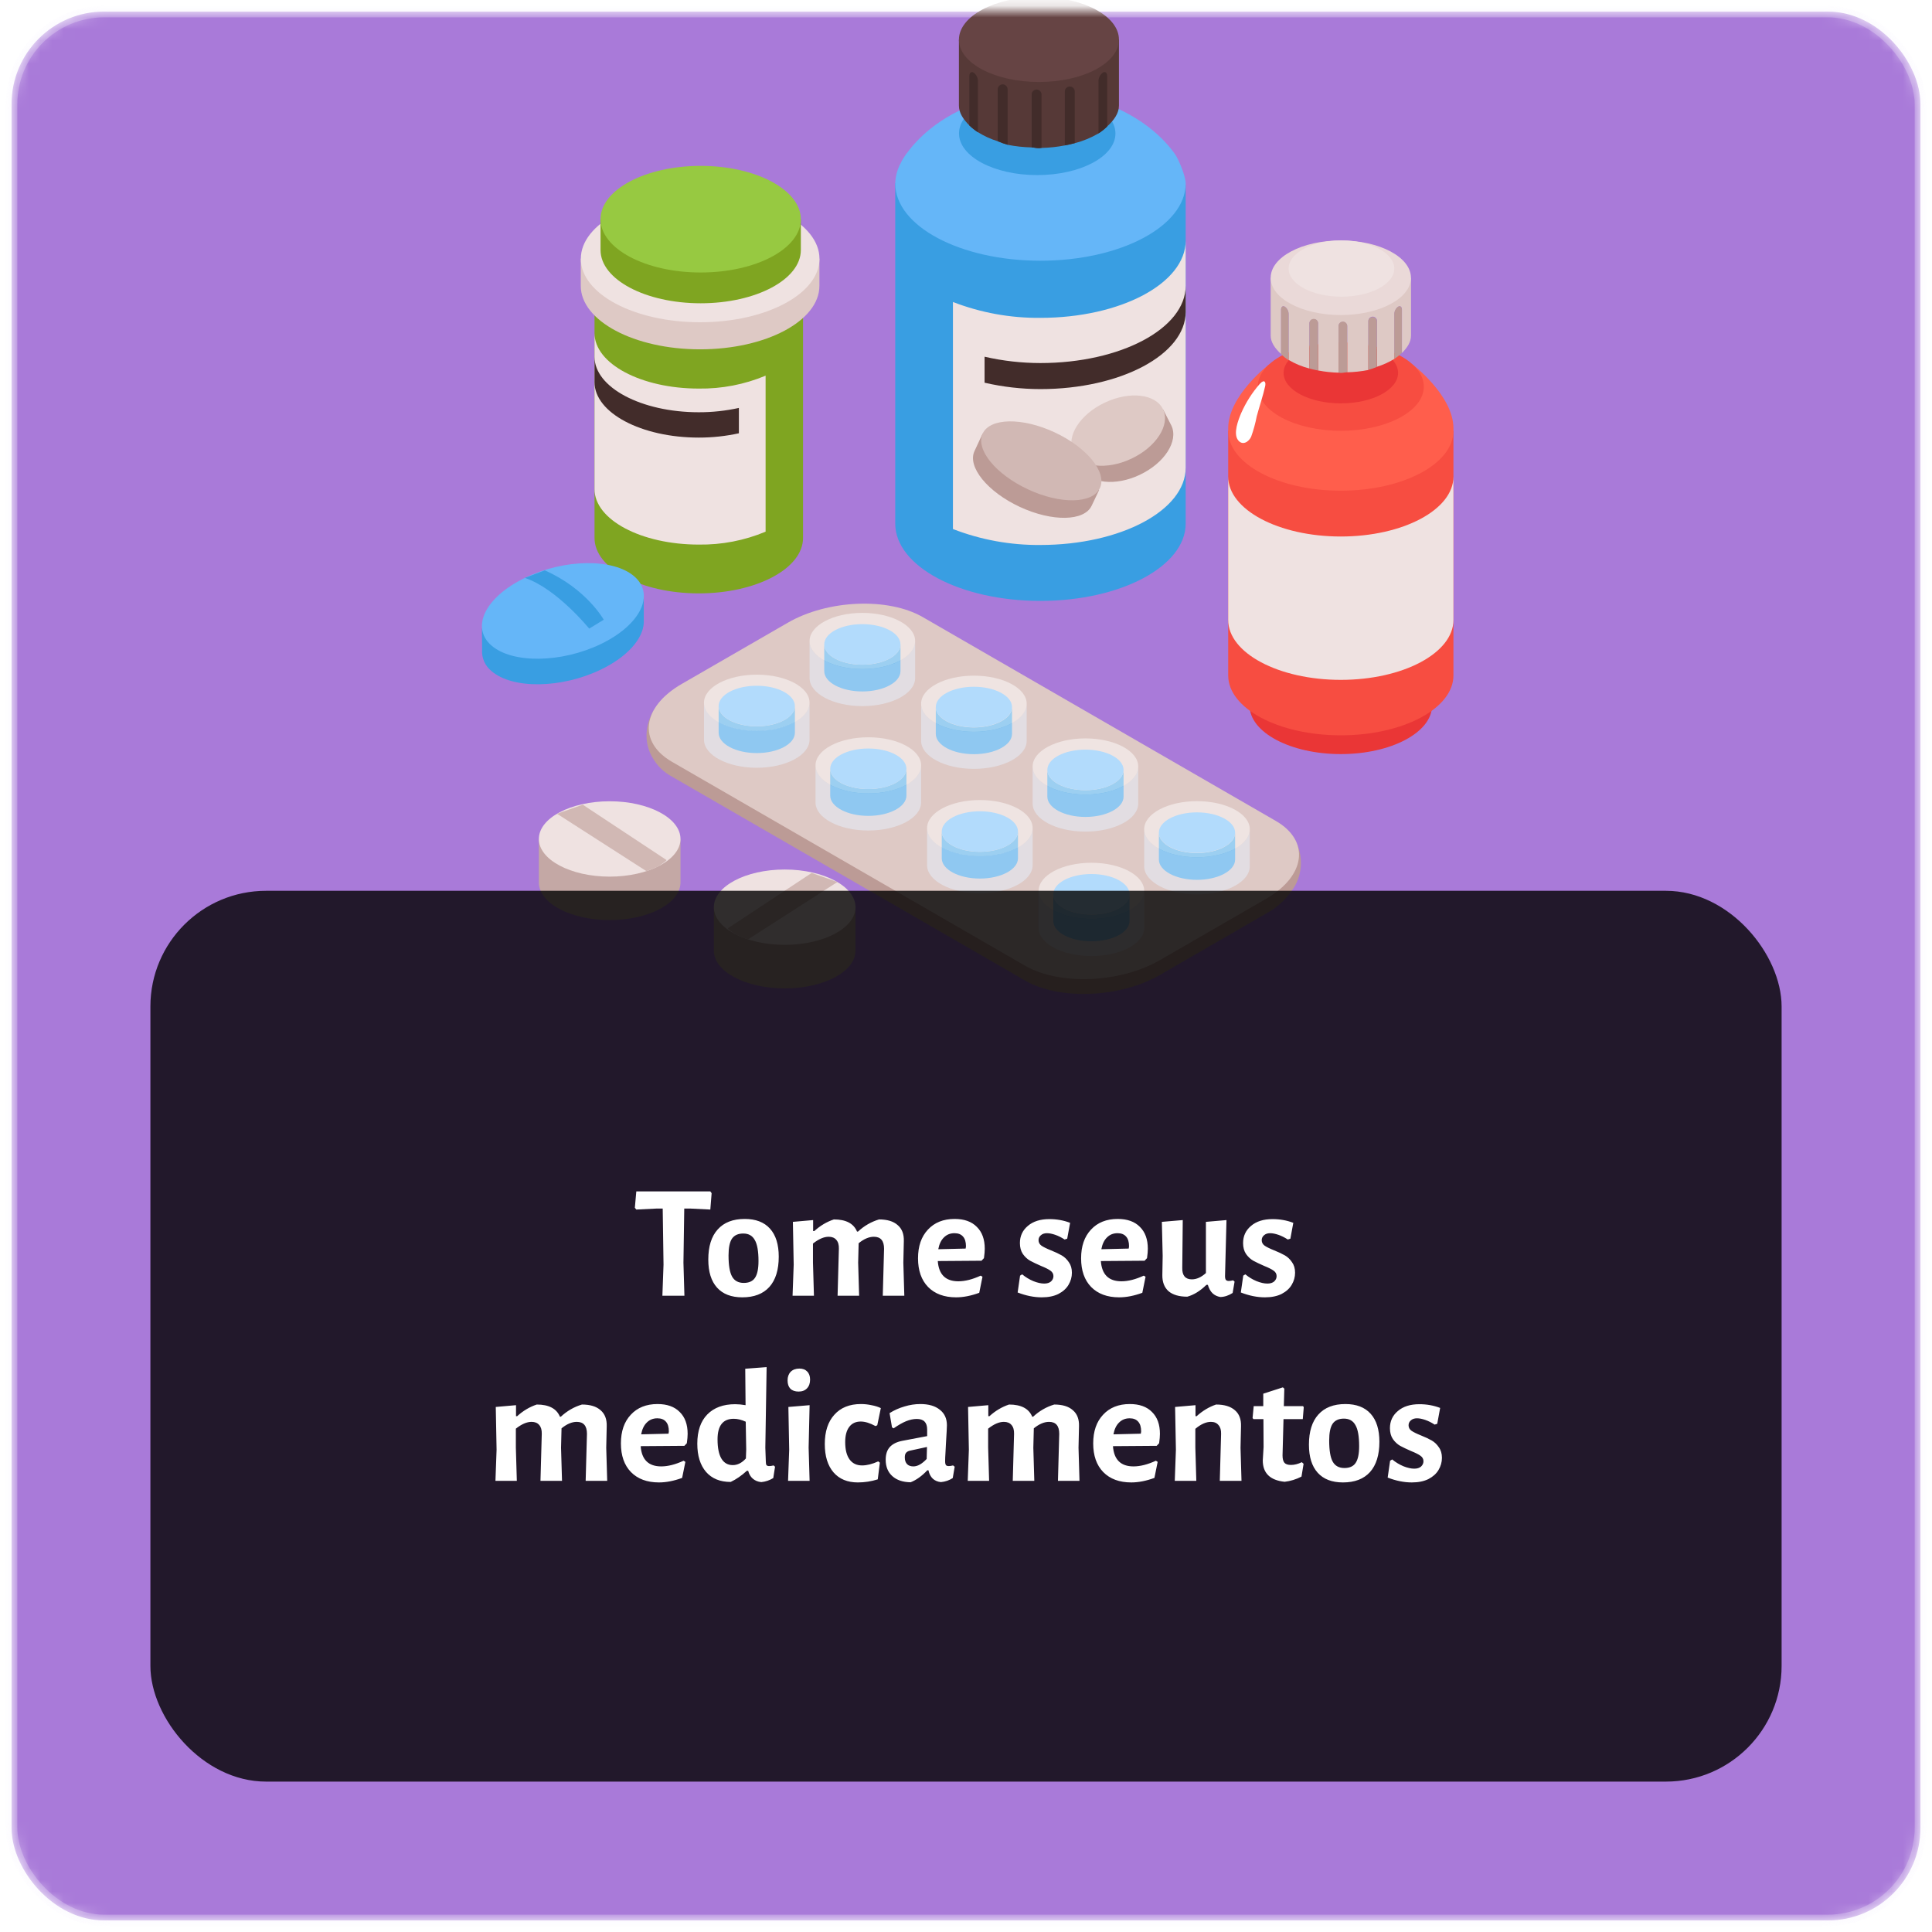 <svg width="167" height="167" viewBox="0 0 167 167" fill="none" xmlns="http://www.w3.org/2000/svg">
<mask id="mask0_206:36980" style="mask-type:alpha" maskUnits="userSpaceOnUse" x="0" y="0" width="167" height="167">
<rect x="1" y="1" width="165" height="165" rx="8" fill="#5988D6" stroke="#EDE6FC" stroke-opacity="0.3"/>
</mask>
<g mask="url(#mask0_206:36980)">
<rect x="1" y="1" width="165" height="165" rx="8" fill="#A97AD9" stroke="#EDE6FC" stroke-opacity="0.3"/>
<path d="M111.862 72.484L111.182 72.884C110.906 72.635 110.604 72.416 110.28 72.233L79.757 54.608C76.782 52.891 71.539 53.108 68.105 55.092L58.923 60.408C58.26 60.78 57.659 61.252 57.143 61.809L56.505 61.409C56.505 61.409 55.185 63.354 56.39 65.471C56.39 65.471 56.39 65.487 56.411 65.5C56.802 66.193 57.384 66.759 58.086 67.133L88.607 84.758C91.584 86.475 96.827 86.258 100.262 84.274L109.444 78.966C110.401 78.453 111.21 77.705 111.796 76.791L111.82 76.763C112.225 76.124 112.443 75.385 112.45 74.629C112.458 73.873 112.254 73.13 111.862 72.484Z" fill="#BC9B96"/>
<path d="M88.607 83.475L58.086 65.85C55.112 64.133 55.488 61.106 58.923 59.122L68.105 53.822C71.539 51.838 76.782 51.621 79.757 53.338L110.28 70.96C113.255 72.677 112.878 75.707 109.444 77.688L100.262 82.991C96.827 84.978 91.584 85.192 88.607 83.475Z" fill="#DEC9C5"/>
<path d="M65.415 62.782C63.586 62.782 62.119 61.997 62.119 61.03V63.343C62.119 64.311 63.596 65.095 65.415 65.095C67.234 65.095 68.709 64.311 68.709 63.343V61.03C68.709 61.997 67.234 62.782 65.415 62.782Z" fill="#399EE2"/>
<path d="M65.415 59.276C63.586 59.276 62.119 60.061 62.119 61.03C62.119 62 63.596 62.782 65.415 62.782C67.234 62.782 68.709 61.997 68.709 61.03C68.709 60.063 67.234 59.276 65.415 59.276Z" fill="#65B6F8"/>
<path opacity="0.5" d="M65.415 63.16C62.896 63.16 60.852 62.073 60.852 60.732V63.937C60.852 65.278 62.896 66.365 65.415 66.365C67.935 66.365 69.976 65.278 69.976 63.937V60.732C69.976 62.073 67.935 63.16 65.415 63.16Z" fill="#E6F3FF"/>
<path opacity="0.5" d="M65.415 58.317C62.896 58.317 60.852 59.402 60.852 60.743C60.852 62.084 62.896 63.171 65.415 63.171C67.935 63.171 69.976 62.073 69.976 60.732C69.976 59.391 67.935 58.317 65.415 58.317Z" fill="white"/>
<path d="M74.54 57.455C72.71 57.455 71.247 56.67 71.247 55.703V58.014C71.247 58.984 72.721 59.768 74.54 59.768C76.359 59.768 77.836 58.984 77.836 58.014V55.703C77.836 56.67 76.362 57.455 74.54 57.455Z" fill="#399EE2"/>
<path d="M74.54 53.95C72.71 53.95 71.247 54.734 71.247 55.703C71.247 56.673 72.721 57.455 74.54 57.455C76.359 57.455 77.836 56.67 77.836 55.703C77.836 54.736 76.362 53.95 74.54 53.95Z" fill="#65B6F8"/>
<path opacity="0.5" d="M74.54 57.834C72.02 57.834 69.979 56.746 69.979 55.406V58.61C69.979 59.948 72.02 61.035 74.54 61.035C77.06 61.035 79.104 59.948 79.104 58.61V55.406C79.104 56.749 77.062 57.834 74.54 57.834Z" fill="#E6F3FF"/>
<path opacity="0.5" d="M74.54 52.977C72.02 52.977 69.979 54.065 69.979 55.406C69.979 56.746 72.02 57.834 74.54 57.834C77.06 57.834 79.104 56.746 79.104 55.406C79.104 54.065 77.062 52.977 74.54 52.977Z" fill="white"/>
<path d="M75.058 68.205C73.228 68.205 71.762 67.421 71.762 66.454V68.772C71.762 69.739 73.239 70.523 75.058 70.523C76.877 70.523 78.351 69.739 78.351 68.772V66.459C78.341 67.421 76.877 68.205 75.058 68.205Z" fill="#399EE2"/>
<path d="M75.058 64.7C73.228 64.7 71.762 65.484 71.762 66.454C71.762 67.424 73.239 68.205 75.058 68.205C76.877 68.205 78.351 67.421 78.351 66.454C78.351 65.487 76.877 64.7 75.058 64.7Z" fill="#65B6F8"/>
<path opacity="0.5" d="M75.058 68.584C72.535 68.584 70.494 67.497 70.494 66.156V69.36C70.494 70.701 72.535 71.788 75.058 71.788C77.58 71.788 79.621 70.701 79.621 69.36V66.159C79.621 67.497 77.577 68.584 75.058 68.584Z" fill="#E6F3FF"/>
<path opacity="0.5" d="M75.058 63.73C72.535 63.73 70.494 64.815 70.494 66.156C70.494 67.497 72.535 68.584 75.058 68.584C77.58 68.584 79.621 67.497 79.621 66.156C79.621 64.815 77.577 63.73 75.058 63.73Z" fill="white"/>
<path d="M84.182 62.878C82.352 62.878 80.889 62.094 80.889 61.127V63.438C80.889 64.407 82.363 65.191 84.182 65.191C86.001 65.191 87.478 64.407 87.478 63.438V61.127C87.488 62.094 86.001 62.878 84.182 62.878Z" fill="#399EE2"/>
<path d="M84.182 59.363C82.352 59.363 80.889 60.147 80.889 61.117C80.889 62.086 82.363 62.868 84.182 62.868C86.001 62.868 87.478 62.084 87.478 61.117C87.478 60.149 86.001 59.363 84.182 59.363Z" fill="#65B6F8"/>
<path opacity="0.5" d="M84.182 63.257C81.662 63.257 79.621 62.17 79.621 60.829V64.034C79.621 65.374 81.662 66.459 84.182 66.459C86.702 66.459 88.746 65.374 88.746 64.034V60.829C88.746 62.17 86.704 63.257 84.182 63.257Z" fill="#E6F3FF"/>
<path opacity="0.5" d="M84.182 58.403C81.662 58.403 79.621 59.488 79.621 60.829C79.621 62.17 81.662 63.257 84.182 63.257C86.702 63.257 88.746 62.17 88.746 60.829C88.746 59.488 86.704 58.403 84.182 58.403Z" fill="white"/>
<path d="M84.7 73.629C82.87 73.629 81.404 72.844 81.404 71.877V74.191C81.404 75.158 82.881 75.942 84.7 75.942C86.519 75.942 87.993 75.158 87.993 74.191V71.877C87.993 72.844 86.519 73.629 84.7 73.629Z" fill="#399EE2"/>
<path d="M84.7 70.126C82.87 70.126 81.404 70.91 81.404 71.877C81.404 72.844 82.881 73.629 84.7 73.629C86.519 73.629 87.993 72.844 87.993 71.877C87.993 70.91 86.519 70.126 84.7 70.126Z" fill="#65B6F8"/>
<path opacity="0.5" d="M84.7 74C82.177 74 80.136 72.912 80.136 71.572V74.784C80.136 76.125 82.177 77.212 84.7 77.212C87.222 77.212 89.261 76.125 89.261 74.784V71.579C89.261 72.92 87.227 74 84.7 74Z" fill="#E6F3FF"/>
<path opacity="0.5" d="M84.7 69.154C82.177 69.154 80.136 70.241 80.136 71.579C80.136 72.918 82.177 74.008 84.7 74.008C87.222 74.008 89.261 72.92 89.261 71.579C89.261 70.239 87.227 69.154 84.7 69.154Z" fill="white"/>
<path d="M93.824 68.302C91.995 68.302 90.531 67.518 90.531 66.55V68.864C90.531 69.831 92.005 70.615 93.824 70.615C95.644 70.615 97.12 69.831 97.12 68.864V66.55C97.12 67.518 95.644 68.302 93.824 68.302Z" fill="#399EE2"/>
<path d="M93.824 64.797C91.995 64.797 90.531 65.581 90.531 66.55C90.531 67.52 92.005 68.302 93.824 68.302C95.644 68.302 97.12 67.518 97.12 66.55C97.12 65.583 95.644 64.797 93.824 64.797Z" fill="#65B6F8"/>
<path opacity="0.5" d="M93.824 68.681C91.305 68.681 89.26 67.593 89.26 66.253V69.457C89.26 70.798 91.305 71.883 93.824 71.883C96.344 71.883 98.388 70.798 98.388 69.457V66.253C98.388 67.593 96.346 68.681 93.824 68.681Z" fill="#E6F3FF"/>
<path opacity="0.5" d="M93.824 63.827C91.305 63.827 89.26 64.912 89.26 66.253C89.26 67.593 91.305 68.681 93.824 68.681C96.344 68.681 98.388 67.593 98.388 66.253C98.388 64.912 96.346 63.827 93.824 63.827Z" fill="white"/>
<path d="M94.342 79.055C92.512 79.055 91.046 78.271 91.046 77.301V79.614C91.046 80.581 92.52 81.365 94.342 81.365C96.164 81.365 97.635 80.581 97.635 79.614V77.301C97.635 78.268 96.161 79.055 94.342 79.055Z" fill="#399EE2"/>
<path d="M94.342 75.55C92.512 75.55 91.046 76.334 91.046 77.301C91.046 78.268 92.52 79.055 94.342 79.055C96.164 79.055 97.635 78.271 97.635 77.301C97.635 76.331 96.161 75.55 94.342 75.55Z" fill="#65B6F8"/>
<path opacity="0.5" d="M94.342 79.431C91.82 79.431 89.778 78.344 89.778 77.006V80.207C89.778 81.548 91.82 82.636 94.342 82.636C96.864 82.636 98.903 81.548 98.903 80.207V77.006C98.903 78.344 96.862 79.431 94.342 79.431Z" fill="#E6F3FF"/>
<path opacity="0.5" d="M94.342 74.577C91.82 74.577 89.778 75.665 89.778 77.006C89.778 78.346 91.82 79.431 94.342 79.431C96.864 79.431 98.903 78.344 98.903 77.006C98.903 75.667 96.862 74.577 94.342 74.577Z" fill="white"/>
<path d="M103.466 73.738C101.637 73.738 100.173 72.954 100.173 71.987V74.3C100.173 75.267 101.647 76.052 103.466 76.052C105.286 76.052 106.762 75.267 106.762 74.3V71.987C106.762 72.954 105.286 73.738 103.466 73.738Z" fill="#399EE2"/>
<path d="M103.466 70.22C101.637 70.22 100.173 71.004 100.173 71.974C100.173 72.944 101.647 73.725 103.466 73.725C105.286 73.725 106.762 72.941 106.762 71.974C106.762 71.007 105.286 70.22 103.466 70.22Z" fill="#65B6F8"/>
<path opacity="0.5" d="M103.466 74.104C100.947 74.104 98.903 73.017 98.903 71.676V74.881C98.903 76.221 100.947 77.309 103.466 77.309C105.986 77.309 108.03 76.221 108.03 74.881V71.676C108.03 73.017 105.986 74.104 103.466 74.104Z" fill="#E6F3FF"/>
<path opacity="0.5" d="M103.466 69.251C100.947 69.251 98.903 70.335 98.903 71.676C98.903 73.017 100.947 74.104 103.466 74.104C105.986 74.104 108.03 73.017 108.03 71.676C108.03 70.335 105.986 69.251 103.466 69.251Z" fill="white"/>
<path d="M115.897 56.793C111.543 56.793 108.012 58.673 108.012 60.989C108.012 63.304 111.543 65.183 115.897 65.183C120.252 65.183 123.786 63.304 123.786 60.989C123.786 58.673 120.255 56.793 115.897 56.793Z" fill="#EA3636"/>
<path d="M106.164 37.237V58.383C106.164 61.242 110.521 63.56 115.897 63.56C121.274 63.56 125.634 61.242 125.634 58.383V37.237H106.164Z" fill="#F74D41"/>
<path d="M115.897 46.375C110.521 46.375 106.164 44.056 106.164 41.197V53.586C106.164 56.448 110.521 58.767 115.897 58.767C121.274 58.767 125.634 56.448 125.634 53.586V41.197C125.634 44.056 121.274 46.375 115.897 46.375Z" fill="#EFE2E1"/>
<path d="M125.634 37.023C125.634 34.184 122.084 31.49 122.084 31.49L120.801 32.796C117.604 31.824 114.191 31.824 110.994 32.796L109.713 31.49C109.713 31.49 106.164 34.184 106.164 37.023V37.237C106.164 40.097 110.521 42.415 115.897 42.415C121.274 42.415 125.634 40.097 125.634 37.237V37.023Z" fill="#FF5E4C"/>
<path d="M115.898 29.602C111.935 29.602 108.723 31.312 108.723 33.419C108.723 35.525 111.935 37.237 115.898 37.237C119.86 37.237 123.075 35.528 123.075 33.419C123.075 31.309 119.863 29.602 115.898 29.602Z" fill="#F74D41"/>
<path d="M115.9 34.867C118.633 34.867 120.848 33.688 120.848 32.234C120.848 30.781 118.633 29.602 115.9 29.602C113.168 29.602 110.952 30.781 110.952 32.234C110.952 33.688 113.168 34.867 115.9 34.867Z" fill="#EA3636"/>
<path d="M109.836 24.009V29.009C109.836 29.6 110.215 30.123 110.735 30.598V26.759C110.735 26.521 110.882 26.411 111.062 26.513C111.16 26.584 111.241 26.677 111.297 26.785C111.353 26.892 111.384 27.011 111.386 27.132V31.111C111.948 31.442 112.553 31.693 113.184 31.855V27.935C113.192 27.841 113.235 27.753 113.305 27.689C113.374 27.625 113.465 27.59 113.559 27.59C113.654 27.59 113.745 27.625 113.814 27.689C113.884 27.753 113.927 27.841 113.935 27.935V32.023C114.517 32.135 115.108 32.199 115.701 32.214V28.17C115.709 28.076 115.752 27.988 115.822 27.924C115.891 27.86 115.982 27.825 116.077 27.825C116.171 27.825 116.262 27.86 116.331 27.924C116.401 27.988 116.444 28.076 116.452 28.17V32.18C117.066 32.166 117.678 32.099 118.281 31.981V27.778C118.277 27.726 118.283 27.674 118.3 27.625C118.317 27.575 118.344 27.53 118.379 27.492C118.415 27.453 118.457 27.423 118.505 27.402C118.553 27.381 118.604 27.37 118.656 27.37C118.708 27.37 118.76 27.381 118.808 27.402C118.855 27.423 118.898 27.453 118.933 27.492C118.969 27.53 118.995 27.575 119.012 27.625C119.029 27.674 119.036 27.726 119.031 27.778V31.699C119.559 31.536 120.063 31.307 120.532 31.017V27.132C120.534 27.011 120.565 26.892 120.621 26.785C120.677 26.677 120.758 26.584 120.856 26.513C121.036 26.411 121.183 26.513 121.183 26.759V30.512C121.643 30.057 121.967 29.563 121.967 29.009V24.009H109.836Z" fill="#DEC9C5"/>
<path d="M116.075 27.796C115.976 27.797 115.882 27.837 115.812 27.907C115.742 27.977 115.702 28.071 115.701 28.17V32.214C115.769 32.214 115.829 32.234 115.897 32.234C116.093 32.234 116.261 32.185 116.452 32.174V28.17C116.451 28.071 116.411 27.976 116.34 27.906C116.27 27.836 116.175 27.796 116.075 27.796Z" fill="#BC9B96"/>
<path d="M113.561 27.564C113.461 27.564 113.366 27.603 113.295 27.673C113.225 27.743 113.185 27.838 113.184 27.938V31.858C113.43 31.923 113.673 31.978 113.934 32.025V27.938C113.934 27.838 113.895 27.743 113.825 27.673C113.755 27.603 113.66 27.564 113.561 27.564Z" fill="#BC9B96"/>
<path d="M118.647 27.402C118.548 27.402 118.452 27.442 118.382 27.513C118.311 27.583 118.271 27.678 118.271 27.778V31.976C118.526 31.903 118.776 31.816 119.021 31.714V27.794C119.023 27.743 119.015 27.693 118.997 27.645C118.979 27.598 118.952 27.555 118.917 27.518C118.882 27.482 118.84 27.453 118.794 27.433C118.748 27.412 118.698 27.402 118.647 27.402Z" fill="#BC9B96"/>
<path d="M120.845 26.513C120.747 26.584 120.667 26.677 120.61 26.785C120.554 26.892 120.524 27.011 120.521 27.132V31.024C120.755 30.873 120.973 30.697 121.172 30.502V26.759C121.172 26.521 121.026 26.411 120.845 26.513Z" fill="#BC9B96"/>
<path d="M111.062 26.513C110.882 26.411 110.735 26.513 110.735 26.759V30.611C110.933 30.808 111.151 30.983 111.386 31.134V27.132C111.384 27.011 111.353 26.892 111.297 26.785C111.241 26.677 111.16 26.584 111.062 26.513Z" fill="#BC9B96"/>
<path d="M115.897 20.784C112.549 20.784 109.836 22.226 109.836 24.009C109.836 25.792 112.549 27.232 115.897 27.232C119.246 27.232 121.961 25.789 121.961 24.009C121.961 22.229 119.246 20.784 115.897 20.784Z" fill="#EAD9D8"/>
<path d="M115.952 20.784C113.43 20.784 111.386 21.871 111.386 23.214C111.386 24.558 113.43 25.645 115.952 25.645C118.475 25.645 120.521 24.558 120.521 23.217C120.521 21.876 118.477 20.784 115.952 20.784Z" fill="#EFE2E1"/>
<path d="M108.903 33.173C108.239 33.93 107.694 34.784 107.288 35.706C107.042 36.288 106.569 37.48 107.026 38.058C107.411 38.541 107.952 38.191 108.15 37.744C108.355 37.174 108.515 36.588 108.629 35.993C108.822 35.256 109.191 34.163 109.353 33.408C109.444 33.05 109.311 32.736 108.903 33.173Z" fill="white"/>
<path d="M119.17 51.176C118.467 51.368 117.748 51.493 117.021 51.55V49.169H114.891V51.558C114.166 51.505 113.446 51.386 112.743 51.203L112.374 51.103V53.137L112.591 53.194C113.344 53.392 114.114 53.519 114.891 53.573V56.028H117.024V53.565C117.803 53.505 118.575 53.371 119.329 53.166L119.541 53.105V51.072L119.17 51.176Z" fill="#EFE2E1"/>
<path d="M102.489 15.974V45.261C102.489 48.95 96.867 51.942 89.93 51.942C82.993 51.942 77.383 48.95 77.383 45.261V15.838L102.489 15.974Z" fill="#399EE2"/>
<path d="M82.371 26.103C84.781 27.035 87.346 27.501 89.93 27.475C96.867 27.475 102.489 24.485 102.489 20.794V40.426C102.489 44.114 96.867 47.107 89.93 47.107C87.346 47.131 84.78 46.663 82.371 45.729V26.103Z" fill="#EFE2E1"/>
<path d="M85.105 30.834C86.687 31.197 88.306 31.381 89.93 31.382C96.867 31.382 102.489 28.392 102.489 24.702V26.952C102.489 30.64 96.867 33.633 89.93 33.633C88.306 33.631 86.687 33.446 85.105 33.081V30.834Z" fill="#422C2A"/>
<path d="M77.919 13.988H77.906C78.012 13.791 78.129 13.601 78.257 13.418C78.322 13.326 78.382 13.238 78.455 13.157C79.359 11.931 81.513 9.662 85.755 8.494C87.224 8.089 88.066 8.465 88.51 9.252C88.981 9.223 89.443 9.173 89.93 9.173C90.416 9.173 90.899 9.223 91.38 9.252C91.825 8.468 92.664 8.086 94.135 8.494C98.579 9.717 100.748 12.153 101.574 13.337C101.861 13.742 102.489 15.211 102.489 15.854C102.489 19.545 96.867 22.537 89.93 22.537C82.993 22.537 77.383 19.545 77.383 15.854C77.402 15.197 77.586 14.555 77.919 13.988Z" fill="#65B6F8"/>
<path d="M89.655 7.945C93.39 7.945 96.417 9.555 96.417 11.541C96.417 13.528 93.39 15.135 89.655 15.135C85.92 15.135 82.896 13.525 82.896 11.531C82.896 9.537 85.92 7.945 89.655 7.945Z" fill="#399EE2"/>
<path d="M96.721 3.428V9.126C96.721 9.798 96.287 10.396 95.693 10.938C95.468 11.16 95.22 11.359 94.954 11.531C94.311 11.907 93.62 12.193 92.899 12.378C92.62 12.454 92.345 12.516 92.044 12.571C91.38 12.699 90.706 12.771 90.029 12.788C89.951 12.788 89.883 12.812 89.804 12.812C89.58 12.812 89.391 12.757 89.174 12.744C88.477 12.727 87.781 12.651 87.097 12.516C86.806 12.431 86.521 12.329 86.242 12.21C85.64 12.024 85.065 11.76 84.53 11.426C84.264 11.256 84.017 11.06 83.79 10.841C83.267 10.318 82.888 9.759 82.888 9.129V3.428H96.721Z" fill="#563937"/>
<path d="M89.601 7.741C89.714 7.741 89.823 7.786 89.903 7.866C89.983 7.945 90.029 8.054 90.029 8.167V12.78C89.951 12.78 89.883 12.804 89.805 12.804C89.58 12.804 89.391 12.749 89.175 12.736V8.167C89.175 8.054 89.219 7.946 89.299 7.866C89.379 7.786 89.488 7.741 89.601 7.741Z" fill="#422C2A"/>
<path d="M92.473 7.477C92.586 7.478 92.694 7.523 92.773 7.602C92.853 7.682 92.898 7.79 92.899 7.903V12.37C92.619 12.446 92.345 12.508 92.044 12.563V7.903C92.045 7.79 92.09 7.681 92.171 7.602C92.251 7.522 92.36 7.477 92.473 7.477Z" fill="#422C2A"/>
<path d="M86.671 7.291C86.784 7.293 86.892 7.338 86.971 7.419C87.051 7.499 87.096 7.607 87.097 7.72V12.508C86.806 12.423 86.521 12.321 86.242 12.203V7.72C86.243 7.607 86.288 7.498 86.368 7.418C86.448 7.337 86.557 7.292 86.671 7.291Z" fill="#422C2A"/>
<path d="M84.159 6.277C84.271 6.358 84.364 6.464 84.428 6.587C84.493 6.71 84.527 6.847 84.53 6.986V11.429C84.264 11.259 84.016 11.063 83.79 10.844V6.565C83.79 6.288 83.955 6.16 84.159 6.277Z" fill="#422C2A"/>
<path d="M95.33 6.277C95.534 6.16 95.701 6.277 95.701 6.557V10.938C95.473 11.161 95.222 11.36 94.953 11.531V6.986C94.957 6.846 94.993 6.71 95.058 6.587C95.123 6.464 95.216 6.358 95.33 6.277Z" fill="#422C2A"/>
<path d="M89.804 -0.26C93.623 -0.26 96.721 1.387 96.721 3.42C96.721 5.454 93.623 7.087 89.804 7.087C85.986 7.087 82.888 5.451 82.888 3.428C82.888 1.405 85.986 -0.26 89.804 -0.26Z" fill="#664444"/>
<path d="M96.226 36.194C97.891 35.41 100.536 35.389 100.536 35.389L101.255 36.788C101.885 38.126 100.659 40.034 98.516 41.045C96.425 42.036 94.219 41.796 93.537 40.523L92.771 39.051C92.771 39.051 94.561 36.981 96.226 36.194Z" fill="#BC9B96"/>
<path d="M97.797 39.647C99.943 38.636 101.169 36.727 100.536 35.389C99.904 34.051 97.661 33.784 95.51 34.796C93.359 35.807 92.138 37.715 92.771 39.054C93.403 40.392 95.654 40.659 97.797 39.647Z" fill="#DEC9C5"/>
<path d="M86.004 37.993C87.201 37.838 88.816 38.123 90.447 38.884C92.207 39.702 93.55 40.86 94.151 41.945L95.006 42.36L94.365 43.706C93.733 45.068 90.949 45.118 88.153 43.816C85.356 42.514 83.602 40.355 84.232 38.994L84.938 37.478L86.004 37.993Z" fill="#BC9B96"/>
<path d="M88.861 42.3C91.658 43.607 94.439 43.552 95.074 42.19C95.709 40.828 93.952 38.67 91.153 37.368C88.354 36.066 85.573 36.116 84.94 37.478C84.308 38.84 86.064 40.998 88.861 42.3Z" fill="#D1B8B4"/>
<path d="M56.761 73.843C55.476 73.298 54.095 73.017 52.699 73.017C51.304 73.017 49.922 73.298 48.638 73.843L46.578 72.518V76.274C46.578 78.072 49.317 79.531 52.699 79.531C56.081 79.531 58.821 78.072 58.821 76.274V72.518L56.761 73.843Z" fill="#C4A8A5"/>
<path d="M52.699 69.261C49.317 69.261 46.578 70.719 46.578 72.518C46.578 74.316 49.328 75.775 52.699 75.775C56.071 75.775 58.821 74.316 58.821 72.518C58.821 70.719 56.079 69.261 52.699 69.261Z" fill="#EFE2E1"/>
<path d="M50.373 69.556L48.149 70.341L55.886 75.307L56.855 74.917C56.855 74.917 57.689 74.394 57.603 74.334L50.373 69.556Z" fill="#D1B8B4"/>
<path d="M63.766 79.75C65.052 79.205 66.433 78.924 67.829 78.924C69.225 78.924 70.607 79.205 71.892 79.75L73.949 78.425V82.181C73.949 83.979 71.21 85.438 67.828 85.438C64.446 85.438 61.706 83.979 61.706 82.181V78.417L63.766 79.75Z" fill="#C4A8A5"/>
<path d="M67.828 75.16C71.21 75.16 73.949 76.619 73.949 78.417C73.949 80.215 71.21 81.671 67.828 81.671C64.446 81.671 61.706 80.215 61.706 78.417C61.706 76.619 64.448 75.16 67.828 75.16Z" fill="#EFE2E1"/>
<path d="M70.159 75.456L72.384 76.24L64.647 81.206L63.677 80.816C63.677 80.816 62.843 80.294 62.93 80.234L70.159 75.456Z" fill="#D1B8B4"/>
<path d="M51.39 25.48V46.5C51.39 49.145 55.425 51.291 60.402 51.291C65.379 51.291 69.414 49.145 69.414 46.5V25.384L51.39 25.48Z" fill="#7FA521"/>
<path d="M51.39 28.795V42.279C51.39 44.927 55.425 47.073 60.402 47.073C62.384 47.102 64.35 46.722 66.178 45.957V32.472C64.35 33.236 62.384 33.616 60.402 33.588C55.425 33.588 51.39 31.442 51.39 28.795Z" fill="#EFE2E1"/>
<path d="M63.868 35.261C62.73 35.512 61.568 35.637 60.402 35.635C55.436 35.635 51.39 33.489 51.39 30.841V33.032C51.39 35.679 55.425 37.825 60.402 37.825C61.568 37.827 62.73 37.702 63.868 37.452V35.261Z" fill="#422C2A"/>
<path d="M68.617 21.312C66.73 20.036 63.808 19.221 60.515 19.221C58.684 19.208 56.862 19.483 55.117 20.036L54.265 19.958L50.201 22.37V24.707C50.201 27.736 54.819 30.196 60.515 30.196C66.21 30.196 70.829 27.739 70.829 24.707V22.365L68.617 21.312Z" fill="#DEC9C5"/>
<path d="M60.52 16.879C54.824 16.879 50.206 19.333 50.206 22.367C50.206 25.402 54.824 27.856 60.52 27.856C66.215 27.856 70.834 25.399 70.834 22.367C70.834 19.336 66.215 16.879 60.52 16.879Z" fill="#EFE2E1"/>
<path d="M67.363 18.766C65.771 17.697 63.317 17.02 60.567 17.02C59.03 17.011 57.502 17.243 56.037 17.707L55.321 17.639L51.91 18.946V21.612C51.91 24.155 55.786 26.215 60.567 26.215C65.347 26.215 69.224 24.155 69.224 21.612V18.944L67.363 18.766Z" fill="#7FA521"/>
<path d="M60.567 14.338C55.786 14.338 51.91 16.4 51.91 18.944C51.91 21.487 55.779 23.554 60.567 23.554C65.355 23.554 69.224 21.492 69.224 18.951C69.224 16.411 65.34 14.338 60.567 14.338Z" fill="#97C941"/>
<path d="M41.656 54.336L42.634 54.138C43.407 53.305 44.337 52.633 45.37 52.159C47.83 50.972 50.718 50.612 52.817 51.095C53.255 51.191 53.679 51.343 54.08 51.545L55.648 51.595C55.648 51.595 55.648 53.662 55.648 53.842C55.575 55.217 54.242 56.767 51.941 57.876C48.528 59.522 44.291 59.58 42.477 58.001C42.202 57.779 41.985 57.494 41.845 57.17C41.704 56.846 41.645 56.492 41.672 56.14L41.656 54.336Z" fill="#399EE2"/>
<path d="M45.37 49.953C41.957 51.6 40.666 54.214 42.474 55.792C44.283 57.371 48.525 57.316 51.939 55.669C55.352 54.023 56.644 51.406 54.835 49.828C53.026 48.249 48.784 48.293 45.37 49.953Z" fill="#65B6F8"/>
<path d="M47.085 49.3C50.692 50.886 52.187 53.568 52.187 53.568L50.93 54.336C50.93 54.336 48.12 50.871 45.37 49.953L47.085 49.3Z" fill="#399EE2"/>
</g>
<g filter="url(#filter0_b_206:36980)">
<rect x="13" y="77" width="141" height="77" rx="10" fill="black" fill-opacity="0.8"/>
</g>
<path d="M61.512 103.138L61.4 104.552L59.706 104.468H59.146L59.076 109.144L59.16 112H57.256L57.354 109.312L57.284 104.468H56.724L55.002 104.552L54.876 104.398L55.002 102.984H61.4L61.512 103.138ZM64.374 105.364C65.326 105.364 66.054 105.644 66.558 106.204C67.062 106.764 67.314 107.571 67.314 108.626C67.314 109.765 67.044 110.637 66.502 111.244C65.961 111.841 65.182 112.14 64.164 112.14C63.212 112.14 62.484 111.86 61.98 111.3C61.476 110.74 61.224 109.933 61.224 108.878C61.224 107.739 61.495 106.871 62.036 106.274C62.578 105.667 63.357 105.364 64.374 105.364ZM64.248 106.624C63.8 106.624 63.474 106.773 63.268 107.072C63.072 107.371 62.974 107.851 62.974 108.514C62.974 109.373 63.077 109.984 63.282 110.348C63.488 110.712 63.824 110.894 64.29 110.894C64.738 110.894 65.06 110.749 65.256 110.46C65.462 110.161 65.564 109.676 65.564 109.004C65.564 108.155 65.457 107.548 65.242 107.184C65.037 106.811 64.706 106.624 64.248 106.624ZM76.306 112L76.418 107.94C76.418 107.249 76.124 106.904 75.536 106.904C75.116 106.904 74.678 107.091 74.22 107.464L74.178 109.144L74.262 112H72.4L72.512 107.94C72.522 107.604 72.447 107.347 72.288 107.17C72.139 106.993 71.92 106.904 71.63 106.904C71.22 106.904 70.767 107.1 70.272 107.492V109.13L70.356 112H68.508L68.606 109.312L68.536 105.616L70.286 105.462V106.414H70.384C70.898 105.947 71.462 105.611 72.078 105.406C73.124 105.406 73.791 105.756 74.08 106.456H74.164C74.696 105.961 75.303 105.611 75.984 105.406C76.694 105.406 77.23 105.569 77.594 105.896C77.968 106.213 78.145 106.675 78.126 107.282L78.084 109.144L78.168 112H76.306ZM84.841 108.976L81.061 109.004C81.145 110.171 81.738 110.754 82.839 110.754C83.418 110.754 84.062 110.591 84.771 110.264L84.925 110.362L84.645 111.748C83.936 112.009 83.269 112.14 82.643 112.14C81.617 112.14 80.809 111.841 80.221 111.244C79.643 110.647 79.353 109.821 79.353 108.766C79.353 107.721 79.638 106.895 80.207 106.288C80.777 105.672 81.547 105.364 82.517 105.364C83.348 105.364 83.987 105.593 84.435 106.05C84.893 106.498 85.121 107.128 85.121 107.94C85.121 108.155 85.098 108.425 85.051 108.752L84.841 108.976ZM83.497 107.73C83.497 107.357 83.413 107.077 83.245 106.89C83.077 106.694 82.83 106.596 82.503 106.596C82.139 106.596 81.836 106.717 81.593 106.96C81.351 107.193 81.187 107.534 81.103 107.982L83.469 107.926L83.497 107.73ZM90.708 105.378C91.343 105.378 91.94 105.485 92.5 105.7L92.248 107.072L92.024 107.142C91.753 106.965 91.483 106.829 91.212 106.736C90.941 106.643 90.703 106.596 90.498 106.596C90.274 106.596 90.097 106.657 89.966 106.778C89.835 106.89 89.77 107.03 89.77 107.198C89.77 107.394 89.854 107.553 90.022 107.674C90.199 107.795 90.475 107.931 90.848 108.08C91.221 108.229 91.529 108.374 91.772 108.514C92.015 108.654 92.22 108.85 92.388 109.102C92.565 109.345 92.654 109.648 92.654 110.012C92.654 110.385 92.556 110.735 92.36 111.062C92.173 111.379 91.884 111.641 91.492 111.846C91.1 112.042 90.619 112.14 90.05 112.14C89.378 112.14 88.683 112 87.964 111.72L88.174 110.264L88.356 110.152C88.645 110.395 88.967 110.591 89.322 110.74C89.677 110.88 89.989 110.95 90.26 110.95C90.512 110.95 90.708 110.889 90.848 110.768C90.988 110.637 91.058 110.483 91.058 110.306C91.058 110.11 90.969 109.951 90.792 109.83C90.624 109.709 90.353 109.573 89.98 109.424C89.597 109.256 89.285 109.107 89.042 108.976C88.799 108.836 88.589 108.64 88.412 108.388C88.244 108.136 88.16 107.823 88.16 107.45C88.16 106.843 88.389 106.349 88.846 105.966C89.303 105.574 89.924 105.378 90.708 105.378ZM98.937 108.976L95.157 109.004C95.241 110.171 95.834 110.754 96.935 110.754C97.514 110.754 98.158 110.591 98.867 110.264L99.021 110.362L98.741 111.748C98.032 112.009 97.364 112.14 96.739 112.14C95.712 112.14 94.905 111.841 94.317 111.244C93.738 110.647 93.449 109.821 93.449 108.766C93.449 107.721 93.734 106.895 94.303 106.288C94.872 105.672 95.642 105.364 96.613 105.364C97.444 105.364 98.083 105.593 98.531 106.05C98.988 106.498 99.217 107.128 99.217 107.94C99.217 108.155 99.194 108.425 99.147 108.752L98.937 108.976ZM97.593 107.73C97.593 107.357 97.509 107.077 97.341 106.89C97.173 106.694 96.926 106.596 96.599 106.596C96.235 106.596 95.932 106.717 95.689 106.96C95.446 107.193 95.283 107.534 95.199 107.982L97.565 107.926L97.593 107.73ZM106.716 110.782L106.548 111.762C106.203 111.986 105.848 112.103 105.484 112.112C105.214 112.065 104.99 111.958 104.812 111.79C104.635 111.622 104.5 111.379 104.406 111.062H104.28C103.748 111.585 103.198 111.925 102.628 112.084C101.919 112.084 101.378 111.925 101.004 111.608C100.64 111.281 100.463 110.815 100.472 110.208L100.5 108.556L100.43 105.616L102.236 105.462L102.194 109.592C102.185 109.919 102.25 110.166 102.39 110.334C102.53 110.502 102.74 110.586 103.02 110.586C103.431 110.586 103.837 110.404 104.238 110.04V105.616L106.016 105.462L105.89 110.306C105.89 110.455 105.914 110.563 105.96 110.628C106.016 110.693 106.1 110.726 106.212 110.726C106.315 110.726 106.441 110.707 106.59 110.67L106.716 110.782ZM109.999 105.378C110.634 105.378 111.231 105.485 111.791 105.7L111.539 107.072L111.315 107.142C111.044 106.965 110.774 106.829 110.503 106.736C110.232 106.643 109.994 106.596 109.789 106.596C109.565 106.596 109.388 106.657 109.257 106.778C109.126 106.89 109.061 107.03 109.061 107.198C109.061 107.394 109.145 107.553 109.313 107.674C109.49 107.795 109.766 107.931 110.139 108.08C110.512 108.229 110.82 108.374 111.063 108.514C111.306 108.654 111.511 108.85 111.679 109.102C111.856 109.345 111.945 109.648 111.945 110.012C111.945 110.385 111.847 110.735 111.651 111.062C111.464 111.379 111.175 111.641 110.783 111.846C110.391 112.042 109.91 112.14 109.341 112.14C108.669 112.14 107.974 112 107.255 111.72L107.465 110.264L107.647 110.152C107.936 110.395 108.258 110.591 108.613 110.74C108.968 110.88 109.28 110.95 109.551 110.95C109.803 110.95 109.999 110.889 110.139 110.768C110.279 110.637 110.349 110.483 110.349 110.306C110.349 110.11 110.26 109.951 110.083 109.83C109.915 109.709 109.644 109.573 109.271 109.424C108.888 109.256 108.576 109.107 108.333 108.976C108.09 108.836 107.88 108.64 107.703 108.388C107.535 108.136 107.451 107.823 107.451 107.45C107.451 106.843 107.68 106.349 108.137 105.966C108.594 105.574 109.215 105.378 109.999 105.378ZM50.624 128L50.736 123.94C50.736 123.249 50.442 122.904 49.854 122.904C49.434 122.904 48.995 123.091 48.538 123.464L48.496 125.144L48.58 128H46.718L46.83 123.94C46.839 123.604 46.764 123.347 46.606 123.17C46.456 122.993 46.237 122.904 45.948 122.904C45.537 122.904 45.084 123.1 44.59 123.492V125.13L44.674 128H42.826L42.924 125.312L42.854 121.616L44.604 121.462V122.414H44.702C45.215 121.947 45.78 121.611 46.396 121.406C47.441 121.406 48.108 121.756 48.398 122.456H48.482C49.014 121.961 49.62 121.611 50.302 121.406C51.011 121.406 51.548 121.569 51.912 121.896C52.285 122.213 52.462 122.675 52.444 123.282L52.402 125.144L52.486 128H50.624ZM59.159 124.976L55.379 125.004C55.463 126.171 56.055 126.754 57.157 126.754C57.735 126.754 58.379 126.591 59.089 126.264L59.243 126.362L58.963 127.748C58.253 128.009 57.586 128.14 56.961 128.14C55.934 128.14 55.127 127.841 54.539 127.244C53.96 126.647 53.671 125.821 53.671 124.766C53.671 123.721 53.955 122.895 54.525 122.288C55.094 121.672 55.864 121.364 56.835 121.364C57.665 121.364 58.305 121.593 58.753 122.05C59.21 122.498 59.439 123.128 59.439 123.94C59.439 124.155 59.415 124.425 59.369 124.752L59.159 124.976ZM57.815 123.73C57.815 123.357 57.731 123.077 57.563 122.89C57.395 122.694 57.147 122.596 56.821 122.596C56.457 122.596 56.153 122.717 55.911 122.96C55.668 123.193 55.505 123.534 55.421 123.982L57.787 123.926L57.815 123.73ZM66.154 125.13L66.196 126.306C66.196 126.465 66.215 126.577 66.252 126.642C66.299 126.698 66.378 126.726 66.49 126.726C66.593 126.726 66.719 126.707 66.868 126.67L66.994 126.782L66.84 127.762C66.523 127.958 66.177 128.075 65.804 128.112C65.515 128.084 65.272 127.986 65.076 127.818C64.88 127.65 64.745 127.421 64.67 127.132H64.558C64.101 127.552 63.634 127.874 63.158 128.098C62.243 128.098 61.534 127.809 61.03 127.23C60.526 126.642 60.274 125.83 60.274 124.794C60.274 123.693 60.563 122.848 61.142 122.26C61.721 121.672 62.523 121.378 63.55 121.378C63.821 121.378 64.12 121.406 64.446 121.462L64.418 118.312L66.266 118.172L66.154 125.13ZM63.424 122.638C62.491 122.638 62.024 123.231 62.024 124.416C62.024 125.153 62.136 125.709 62.36 126.082C62.584 126.455 62.911 126.642 63.34 126.642C63.751 126.642 64.129 126.451 64.474 126.068L64.502 125.298L64.46 122.89C64.096 122.722 63.751 122.638 63.424 122.638ZM68.217 125.312L68.147 121.616L69.981 121.462L69.897 125.13L69.981 128H68.119L68.217 125.312ZM69.099 118.298C69.389 118.298 69.613 118.382 69.771 118.55C69.939 118.718 70.023 118.951 70.023 119.25C70.023 119.567 69.935 119.819 69.757 120.006C69.58 120.193 69.337 120.286 69.029 120.286C68.721 120.286 68.483 120.202 68.315 120.034C68.157 119.866 68.077 119.628 68.077 119.32C68.077 119.012 68.166 118.765 68.343 118.578C68.53 118.391 68.782 118.298 69.099 118.298ZM74.416 121.364C74.724 121.364 75.027 121.397 75.326 121.462C75.634 121.518 75.904 121.602 76.138 121.714L75.83 123.198L75.676 123.268C75.2 123.007 74.775 122.876 74.402 122.876C73.972 122.876 73.641 123.03 73.408 123.338C73.174 123.646 73.058 124.085 73.058 124.654C73.058 125.307 73.184 125.807 73.436 126.152C73.688 126.497 74.047 126.67 74.514 126.67C74.934 126.67 75.4 126.553 75.914 126.32L76.054 126.432L75.872 127.874C75.312 128.051 74.738 128.14 74.15 128.14C73.254 128.14 72.554 127.851 72.05 127.272C71.546 126.684 71.294 125.867 71.294 124.822C71.294 123.739 71.569 122.895 72.12 122.288C72.67 121.672 73.436 121.364 74.416 121.364ZM79.554 121.364C80.272 121.364 80.832 121.527 81.234 121.854C81.644 122.171 81.85 122.619 81.85 123.198C81.85 123.366 81.822 123.898 81.766 124.794C81.756 125.055 81.742 125.326 81.724 125.606C81.705 125.877 81.696 126.11 81.696 126.306C81.696 126.465 81.719 126.577 81.766 126.642C81.812 126.698 81.896 126.726 82.018 126.726C82.111 126.726 82.232 126.707 82.382 126.67L82.522 126.782L82.354 127.762C82.055 127.958 81.714 128.075 81.332 128.112C81.052 128.084 80.818 127.986 80.632 127.818C80.445 127.641 80.319 127.398 80.254 127.09H80.156C79.689 127.585 79.208 127.93 78.714 128.126C78.042 128.117 77.514 127.939 77.132 127.594C76.749 127.249 76.558 126.777 76.558 126.18C76.558 125.713 76.674 125.349 76.908 125.088C77.15 124.817 77.514 124.635 78 124.542L80.142 124.136V123.562C80.142 122.955 79.843 122.652 79.246 122.652C78.956 122.652 78.648 122.717 78.322 122.848C78.004 122.979 77.645 123.184 77.244 123.464L77.104 123.38L76.894 122.148C77.295 121.896 77.724 121.705 78.182 121.574C78.639 121.434 79.096 121.364 79.554 121.364ZM78.644 125.396C78.494 125.433 78.382 125.499 78.308 125.592C78.242 125.676 78.21 125.807 78.21 125.984C78.21 126.227 78.275 126.418 78.406 126.558C78.536 126.689 78.718 126.754 78.952 126.754C79.316 126.754 79.698 126.539 80.1 126.11L80.128 125.074L78.644 125.396ZM91.448 128L91.56 123.94C91.56 123.249 91.266 122.904 90.678 122.904C90.258 122.904 89.819 123.091 89.362 123.464L89.32 125.144L89.404 128H87.542L87.654 123.94C87.663 123.604 87.589 123.347 87.43 123.17C87.281 122.993 87.061 122.904 86.772 122.904C86.361 122.904 85.909 123.1 85.414 123.492V125.13L85.498 128H83.65L83.748 125.312L83.678 121.616L85.428 121.462V122.414H85.526C86.039 121.947 86.604 121.611 87.22 121.406C88.265 121.406 88.933 121.756 89.222 122.456H89.306C89.838 121.961 90.445 121.611 91.126 121.406C91.835 121.406 92.372 121.569 92.736 121.896C93.109 122.213 93.287 122.675 93.268 123.282L93.226 125.144L93.31 128H91.448ZM99.983 124.976L96.203 125.004C96.287 126.171 96.879 126.754 97.981 126.754C98.559 126.754 99.204 126.591 99.913 126.264L100.067 126.362L99.787 127.748C99.078 128.009 98.41 128.14 97.785 128.14C96.758 128.14 95.951 127.841 95.363 127.244C94.784 126.647 94.495 125.821 94.495 124.766C94.495 123.721 94.779 122.895 95.349 122.288C95.918 121.672 96.688 121.364 97.659 121.364C98.49 121.364 99.129 121.593 99.577 122.05C100.034 122.498 100.263 123.128 100.263 123.94C100.263 124.155 100.24 124.425 100.193 124.752L99.983 124.976ZM98.639 123.73C98.639 123.357 98.555 123.077 98.387 122.89C98.219 122.694 97.972 122.596 97.645 122.596C97.281 122.596 96.978 122.717 96.735 122.96C96.492 123.193 96.329 123.534 96.245 123.982L98.611 123.926L98.639 123.73ZM105.55 123.94C105.56 123.613 105.485 123.361 105.326 123.184C105.177 122.997 104.958 122.904 104.668 122.904C104.248 122.904 103.8 123.105 103.324 123.506V125.13L103.408 128H101.546L101.644 125.312L101.574 121.616L103.338 121.462V122.414H103.436C103.95 121.947 104.51 121.611 105.116 121.406C105.826 121.406 106.367 121.569 106.74 121.896C107.114 122.213 107.291 122.675 107.272 123.282L107.23 125.144L107.314 128H105.438L105.55 123.94ZM111.589 126.628C111.887 126.628 112.2 126.549 112.527 126.39L112.681 126.53L112.499 127.636C112.023 127.879 111.537 128.028 111.043 128.084C109.783 127.953 109.153 127.337 109.153 126.236L109.223 125.074L109.209 122.666H108.341L108.271 122.568L108.369 121.546H109.195V120.468L110.889 119.922L111.015 120.034L110.973 121.546H112.639L112.695 121.644L112.611 122.666H110.945L110.861 125.802C110.861 126.101 110.917 126.315 111.029 126.446C111.141 126.567 111.327 126.628 111.589 126.628ZM116.293 121.364C117.245 121.364 117.973 121.644 118.477 122.204C118.981 122.764 119.233 123.571 119.233 124.626C119.233 125.765 118.963 126.637 118.421 127.244C117.88 127.841 117.101 128.14 116.083 128.14C115.131 128.14 114.403 127.86 113.899 127.3C113.395 126.74 113.143 125.933 113.143 124.878C113.143 123.739 113.414 122.871 113.955 122.274C114.497 121.667 115.276 121.364 116.293 121.364ZM116.167 122.624C115.719 122.624 115.393 122.773 115.187 123.072C114.991 123.371 114.893 123.851 114.893 124.514C114.893 125.373 114.996 125.984 115.201 126.348C115.407 126.712 115.743 126.894 116.209 126.894C116.657 126.894 116.979 126.749 117.175 126.46C117.381 126.161 117.483 125.676 117.483 125.004C117.483 124.155 117.376 123.548 117.161 123.184C116.956 122.811 116.625 122.624 116.167 122.624ZM122.693 121.378C123.328 121.378 123.925 121.485 124.485 121.7L124.233 123.072L124.009 123.142C123.739 122.965 123.468 122.829 123.197 122.736C122.927 122.643 122.689 122.596 122.483 122.596C122.259 122.596 122.082 122.657 121.951 122.778C121.821 122.89 121.755 123.03 121.755 123.198C121.755 123.394 121.839 123.553 122.007 123.674C122.185 123.795 122.46 123.931 122.833 124.08C123.207 124.229 123.515 124.374 123.757 124.514C124 124.654 124.205 124.85 124.373 125.102C124.551 125.345 124.639 125.648 124.639 126.012C124.639 126.385 124.541 126.735 124.345 127.062C124.159 127.379 123.869 127.641 123.477 127.846C123.085 128.042 122.605 128.14 122.035 128.14C121.363 128.14 120.668 128 119.949 127.72L120.159 126.264L120.341 126.152C120.631 126.395 120.953 126.591 121.307 126.74C121.662 126.88 121.975 126.95 122.245 126.95C122.497 126.95 122.693 126.889 122.833 126.768C122.973 126.637 123.043 126.483 123.043 126.306C123.043 126.11 122.955 125.951 122.777 125.83C122.609 125.709 122.339 125.573 121.965 125.424C121.583 125.256 121.27 125.107 121.027 124.976C120.785 124.836 120.575 124.64 120.397 124.388C120.229 124.136 120.145 123.823 120.145 123.45C120.145 122.843 120.374 122.349 120.831 121.966C121.289 121.574 121.909 121.378 122.693 121.378Z" fill="white"/>
<defs>
<filter id="filter0_b_206:36980" x="3" y="67" width="161" height="97" filterUnits="userSpaceOnUse" color-interpolation-filters="sRGB">
<feFlood flood-opacity="0" result="BackgroundImageFix"/>
<feGaussianBlur in="BackgroundImage" stdDeviation="5"/>
<feComposite in2="SourceAlpha" operator="in" result="effect1_backgroundBlur_206:36980"/>
<feBlend mode="normal" in="SourceGraphic" in2="effect1_backgroundBlur_206:36980" result="shape"/>
</filter>
</defs>
</svg>
